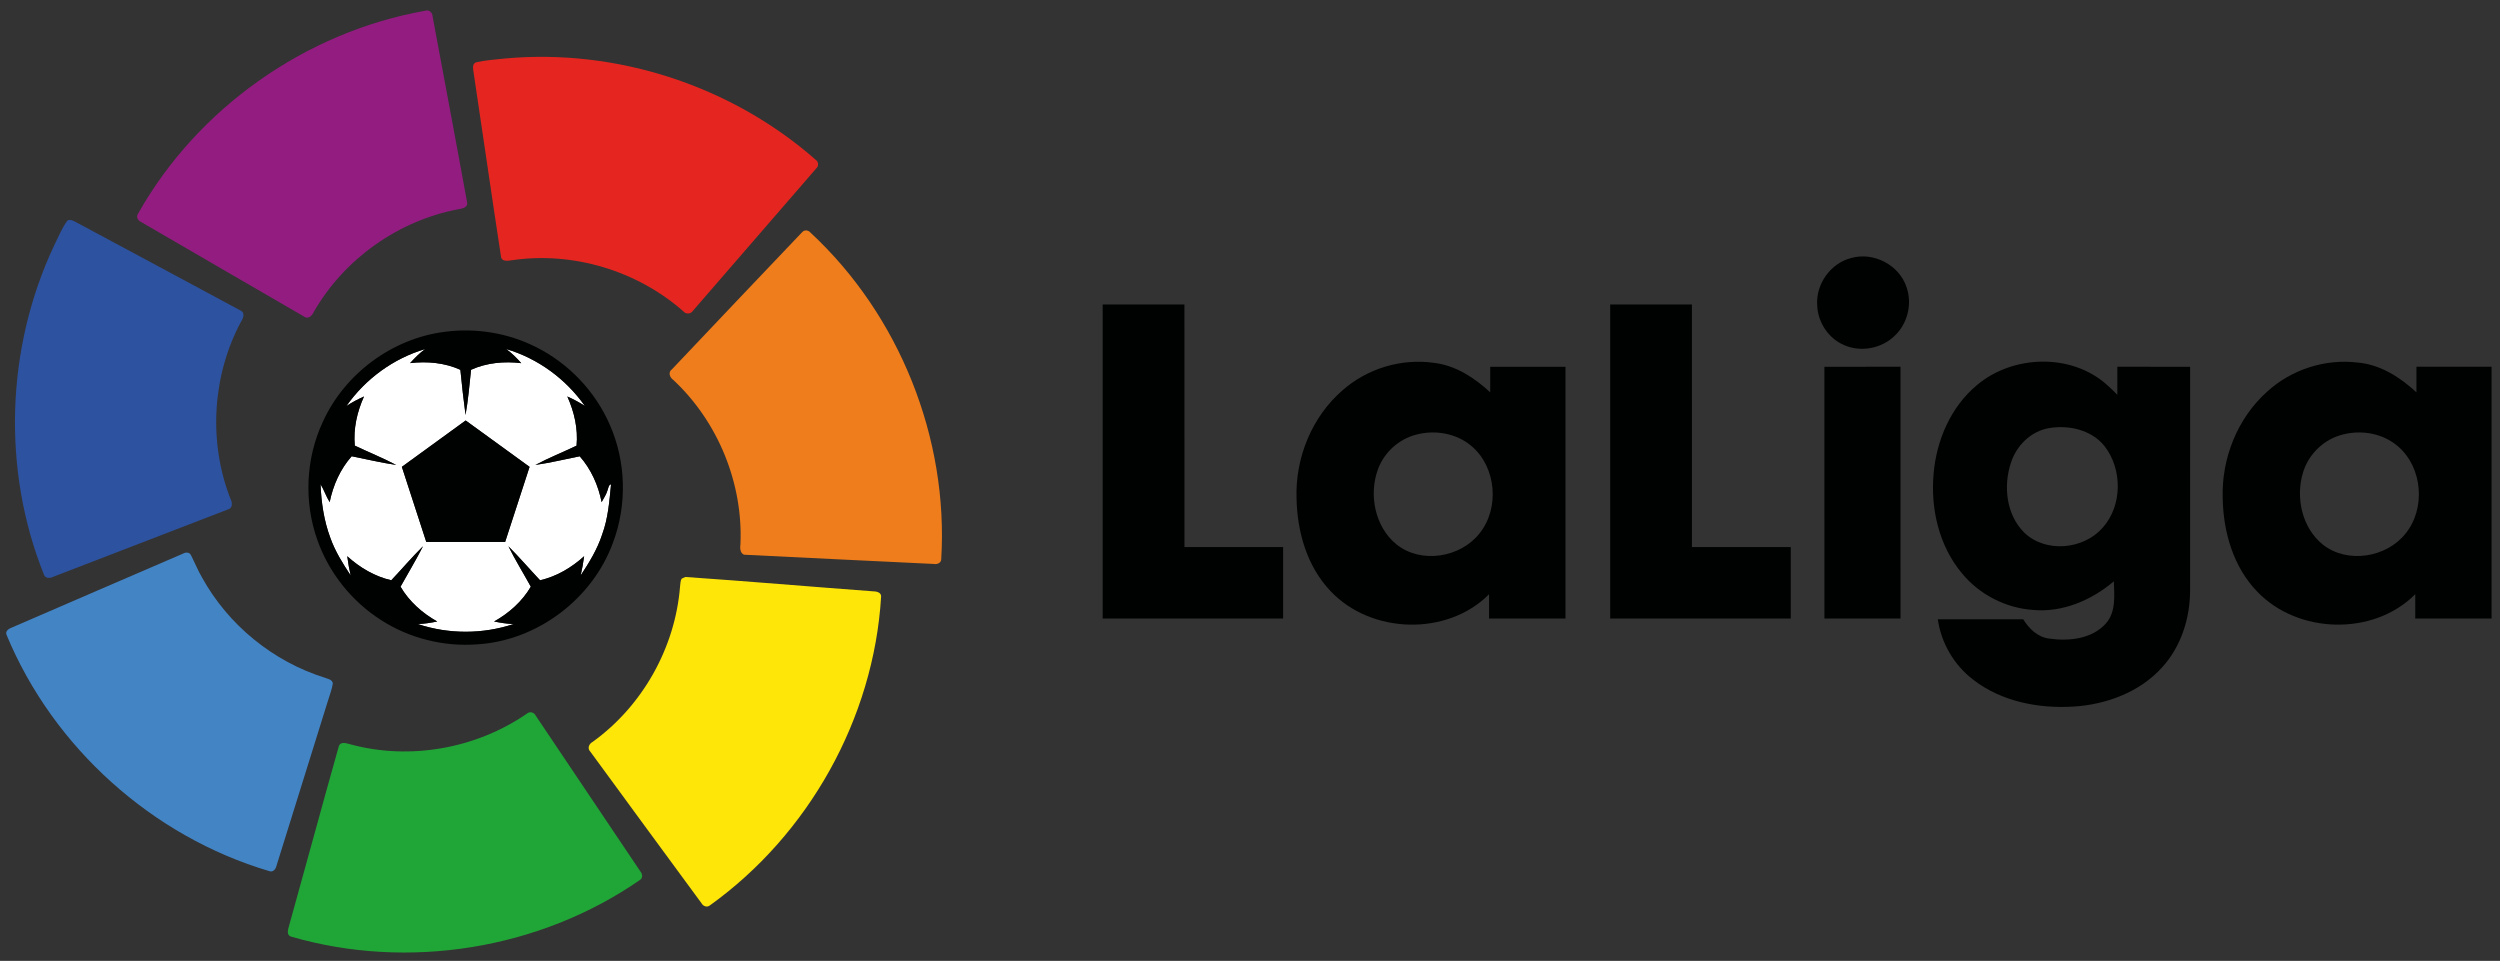 <?xml version="1.0" encoding="UTF-8" ?>
<!DOCTYPE svg PUBLIC "-//W3C//DTD SVG 1.1//EN" "http://www.w3.org/Graphics/SVG/1.1/DTD/svg11.dtd">
<svg width="1189pt" height="457pt" viewBox="0 0 1189 457" version="1.1" xmlns="http://www.w3.org/2000/svg">
<rect x="0" y="0" width="1189" height="457" fill="#333333" stroke="none"/>
<g id="#ffffffff">
<path fill="#ffffff" opacity="1.00" d=" M 164.74 193.12 C 173.77 180.23 187.10 170.47 202.21 166.01 C 199.55 167.93 197.23 170.27 195.04 172.70 C 203.10 171.75 211.49 172.49 218.95 175.88 C 219.63 183.05 220.48 190.20 221.41 197.34 C 222.67 190.24 223.27 183.03 224.04 175.86 C 231.48 172.50 239.86 171.74 247.91 172.72 C 245.75 170.24 243.40 167.93 240.73 166.00 C 255.82 170.46 269.11 180.21 278.16 193.06 C 275.49 191.36 272.71 189.86 269.82 188.57 C 273.13 195.88 274.96 203.91 274.21 211.96 C 267.71 215.08 260.98 217.74 254.61 221.13 C 261.70 220.11 268.69 218.41 275.72 217.01 C 281.13 223.16 284.55 230.82 286.13 238.82 C 287.17 236.91 288.42 235.07 289.01 232.95 C 289.34 232.08 289.49 230.48 290.61 230.34 C 289.82 238.34 289.23 246.50 286.41 254.13 C 284.13 261.18 280.24 267.53 276.17 273.67 C 276.88 270.66 277.38 267.60 277.82 264.54 C 271.85 269.93 264.75 274.17 256.85 275.98 C 251.81 270.62 247.01 265.01 241.80 259.81 C 245.05 266.37 248.94 272.61 252.46 279.03 C 248.33 286.07 242.07 291.63 234.99 295.58 C 238.06 296.19 241.15 296.72 244.29 296.78 C 229.57 301.69 213.39 301.69 198.67 296.79 C 201.80 296.72 204.89 296.18 207.95 295.59 C 200.88 291.62 194.61 286.08 190.49 279.03 C 194.03 272.61 197.88 266.35 201.18 259.80 C 195.93 264.98 191.16 270.63 186.09 275.98 C 178.20 274.16 171.10 269.94 165.15 264.54 C 165.54 267.62 166.08 270.67 166.78 273.69 C 163.03 268.03 159.39 262.22 157.10 255.78 C 154.06 247.64 152.78 238.90 152.45 230.27 C 154.10 233.00 155.10 236.09 156.79 238.82 C 158.41 230.82 161.81 223.13 167.26 216.99 C 174.31 218.41 181.33 220.08 188.44 221.13 C 182.03 217.76 175.28 215.07 168.74 211.94 C 168.00 203.90 169.82 195.87 173.13 188.56 C 170.22 189.86 167.41 191.37 164.74 193.12 M 221.46 199.98 C 211.36 207.35 201.22 214.67 191.12 222.03 C 195.01 233.93 198.86 245.83 202.73 257.73 C 215.24 257.72 227.74 257.73 240.25 257.73 C 244.12 245.83 247.97 233.93 251.86 222.04 C 241.73 214.68 231.62 207.30 221.46 199.98 Z" />
</g>
<g id="#931c81ff">
<path fill="#931c81" opacity="1.00" d=" M 202.15 5.13 C 204.05 4.43 205.72 6.01 205.75 7.87 C 211.20 37.28 216.79 66.66 222.12 96.08 C 222.78 98.60 219.87 99.25 218.05 99.50 C 189.53 104.86 163.72 123.11 149.27 148.29 C 148.48 150.07 146.58 152.07 144.57 150.53 C 118.78 135.64 93.07 120.63 67.31 105.69 C 65.78 105.08 64.55 103.27 65.62 101.70 C 93.89 51.44 145.41 15.18 202.15 5.13 Z" />
</g>
<g id="#e52620ff">
<path fill="#e52620" opacity="1.00" d=" M 240.57 27.79 C 293.54 23.04 348.06 40.89 387.97 76.03 C 389.36 76.94 389.43 79.04 388.19 80.11 C 368.71 102.67 349.17 125.17 329.65 147.70 C 328.59 149.41 326.27 149.59 324.97 148.04 C 303.00 128.72 272.49 119.51 243.51 123.76 C 241.64 124.05 238.63 124.61 238.27 122.01 C 233.78 92.73 229.60 63.40 225.19 34.11 C 224.96 32.56 224.53 30.29 226.44 29.64 C 231.07 28.58 235.85 28.30 240.57 27.79 Z" />
</g>
<g id="#2d52a0ff">
<path fill="#2d52a0" opacity="1.00" d=" M 32.04 104.94 C 33.54 104.08 35.04 105.11 36.36 105.77 C 62.36 119.79 88.45 133.64 114.42 147.70 C 116.62 148.72 115.75 151.24 114.72 152.82 C 100.93 178.42 99.02 210.03 109.56 237.13 C 110.62 238.99 110.77 241.84 108.16 242.38 C 80.57 253.06 52.93 263.65 25.33 274.31 C 23.78 275.14 21.43 275.18 20.85 273.16 C 0.88 223.34 2.87 165.39 25.70 116.86 C 27.74 112.86 29.35 108.56 32.04 104.94 Z" />
</g>
<g id="#ef7d1bff">
<path fill="#ef7d1b" opacity="1.00" d=" M 381.45 110.48 C 382.51 109.17 384.45 109.39 385.47 110.64 C 427.76 149.86 451.17 208.40 447.65 265.96 C 447.64 267.78 445.62 268.53 444.09 268.21 C 414.36 266.77 384.63 265.37 354.91 263.87 C 352.15 264.12 351.82 260.99 352.15 258.98 C 353.49 229.91 341.50 200.57 320.25 180.72 C 318.50 179.55 317.61 177.00 319.63 175.59 C 340.21 153.87 360.79 132.13 381.45 110.48 Z" />
</g>
<g id="#000101ff">
<path fill="#000101" opacity="1.00" d=" M 880.50 122.69 C 891.11 119.70 903.29 126.04 906.74 136.55 C 909.59 144.57 907.21 154.10 900.94 159.86 C 894.74 165.79 884.93 167.62 877.07 164.13 C 869.58 160.98 864.49 153.19 864.26 145.12 C 863.57 135.05 870.69 125.12 880.50 122.69 Z" />
<path fill="#000101" opacity="1.00" d=" M 524.44 294.19 C 524.43 244.40 524.43 194.60 524.44 144.81 C 537.40 144.81 550.35 144.81 563.31 144.81 C 563.32 183.27 563.30 221.73 563.33 260.19 C 578.97 260.18 594.61 260.18 610.25 260.19 C 610.25 271.52 610.25 282.85 610.25 294.19 C 581.65 294.19 553.04 294.19 524.44 294.19 Z" />
<path fill="#000101" opacity="1.00" d=" M 765.81 144.81 C 778.77 144.81 791.72 144.82 804.68 144.81 C 804.71 183.27 804.68 221.72 804.69 260.18 C 820.36 260.19 836.02 260.18 851.69 260.19 C 851.69 271.52 851.69 282.85 851.69 294.18 C 823.06 294.19 794.44 294.19 765.81 294.19 C 765.81 244.40 765.81 194.60 765.81 144.81 Z" />
<path fill="#000101" opacity="1.00" d=" M 211.55 157.81 C 226.26 155.85 241.55 158.33 254.82 165.01 C 270.40 172.75 283.10 186.09 290.03 202.04 C 297.75 219.52 298.30 240.00 291.60 257.90 C 281.89 284.80 255.57 304.71 226.98 306.45 C 211.01 307.67 194.69 303.58 181.23 294.90 C 167.31 286.03 156.45 272.45 150.96 256.88 C 144.46 238.72 145.39 218.04 153.56 200.57 C 163.97 177.70 186.59 160.93 211.55 157.81 M 164.74 193.12 C 167.41 191.37 170.22 189.86 173.13 188.56 C 169.82 195.87 168.00 203.90 168.74 211.94 C 175.28 215.07 182.03 217.76 188.44 221.13 C 181.33 220.08 174.31 218.41 167.26 216.99 C 161.81 223.13 158.41 230.82 156.79 238.82 C 155.10 236.09 154.10 233.00 152.45 230.27 C 152.78 238.90 154.06 247.64 157.10 255.78 C 159.39 262.22 163.03 268.03 166.78 273.69 C 166.08 270.67 165.54 267.62 165.15 264.54 C 171.10 269.94 178.20 274.16 186.09 275.98 C 191.16 270.63 195.93 264.98 201.18 259.80 C 197.88 266.35 194.03 272.61 190.49 279.03 C 194.61 286.08 200.88 291.62 207.95 295.59 C 204.89 296.18 201.80 296.72 198.67 296.79 C 213.39 301.69 229.57 301.69 244.29 296.78 C 241.15 296.72 238.06 296.19 234.99 295.58 C 242.07 291.63 248.33 286.07 252.46 279.03 C 248.94 272.61 245.05 266.37 241.80 259.81 C 247.01 265.01 251.81 270.62 256.85 275.98 C 264.75 274.17 271.85 269.93 277.82 264.54 C 277.38 267.60 276.88 270.66 276.17 273.67 C 280.24 267.53 284.13 261.18 286.41 254.13 C 289.23 246.50 289.82 238.34 290.61 230.34 C 289.49 230.48 289.34 232.08 289.01 232.95 C 288.42 235.07 287.17 236.91 286.13 238.82 C 284.55 230.82 281.13 223.16 275.72 217.01 C 268.69 218.41 261.70 220.11 254.61 221.13 C 260.98 217.74 267.71 215.08 274.21 211.96 C 274.96 203.91 273.13 195.88 269.82 188.57 C 272.71 189.86 275.49 191.36 278.16 193.06 C 269.11 180.21 255.82 170.46 240.73 166.00 C 243.40 167.93 245.75 170.24 247.91 172.72 C 239.86 171.74 231.48 172.50 224.04 175.86 C 223.27 183.03 222.67 190.24 221.41 197.34 C 220.48 190.20 219.63 183.05 218.95 175.88 C 211.49 172.49 203.10 171.75 195.04 172.70 C 197.23 170.27 199.55 167.93 202.21 166.01 C 187.10 170.47 173.77 180.23 164.74 193.12 Z" />
<path fill="#000101" opacity="1.00" d=" M 638.57 185.57 C 650.31 175.23 666.57 170.34 682.07 172.58 C 692.35 173.81 701.32 179.70 708.75 186.60 C 708.74 182.55 708.75 178.49 708.75 174.44 C 720.68 174.43 732.62 174.44 744.56 174.44 C 744.56 214.35 744.57 254.27 744.56 294.19 C 732.43 294.19 720.31 294.19 708.19 294.19 C 708.18 290.33 708.17 286.47 708.20 282.62 C 688.25 302.69 652.08 301.58 632.81 281.13 C 621.62 269.41 616.91 252.89 616.64 236.98 C 615.99 217.76 623.92 198.19 638.57 185.57 M 673.49 206.73 C 665.28 208.84 658.36 215.11 655.41 223.05 C 650.89 235.17 653.86 250.44 664.06 258.84 C 675.75 268.30 694.61 265.27 703.71 253.62 C 713.31 241.64 711.65 222.15 699.89 212.19 C 692.73 206.05 682.49 204.30 673.49 206.73 Z" />
<path fill="#000101" opacity="1.00" d=" M 940.18 183.20 C 957.20 168.75 985.09 167.85 1001.99 182.97 C 1003.74 184.47 1005.37 186.11 1007.00 187.76 C 1007.00 183.32 1006.99 178.87 1007.01 174.43 C 1018.54 174.44 1030.08 174.43 1041.62 174.44 C 1041.62 209.96 1041.65 245.49 1041.61 281.02 C 1041.54 294.17 1037.28 307.59 1028.30 317.39 C 1017.63 329.25 1001.67 335.11 986.02 336.06 C 969.44 337.05 951.90 333.65 938.53 323.32 C 929.40 316.40 923.22 305.85 921.62 294.51 C 935.16 294.50 948.70 294.48 962.25 294.51 C 964.97 299.00 969.11 303.02 974.55 303.71 C 983.89 305.05 994.95 303.96 1001.58 296.49 C 1006.42 291.02 1005.56 283.23 1005.34 276.48 C 994.81 285.42 981.03 291.36 967.03 290.09 C 953.97 289.24 941.43 282.79 933.12 272.69 C 922.16 259.62 918.08 241.84 919.64 225.09 C 921.03 209.29 927.83 193.49 940.18 183.20 M 974.47 203.63 C 965.85 205.07 958.95 212.00 956.37 220.18 C 952.72 231.23 954.18 244.85 962.74 253.31 C 972.87 263.11 990.91 261.39 1000.01 251.00 C 1009.48 240.45 1009.48 223.10 1000.84 212.08 C 994.64 204.42 983.85 201.99 974.47 203.63 Z" />
<path fill="#000101" opacity="1.00" d=" M 1078.31 186.21 C 1089.77 175.77 1105.75 170.58 1121.16 172.41 C 1131.98 173.32 1141.48 179.37 1149.25 186.60 C 1149.24 182.55 1149.24 178.49 1149.25 174.43 C 1161.16 174.44 1173.08 174.44 1184.99 174.43 C 1185.01 214.35 1185.00 254.27 1185.00 294.19 C 1172.89 294.19 1160.79 294.19 1148.69 294.19 C 1148.68 290.32 1148.67 286.45 1148.70 282.59 C 1128.85 302.61 1092.87 301.59 1073.54 281.39 C 1062.18 269.67 1057.39 253.01 1057.12 237.00 C 1056.48 218.10 1064.11 198.86 1078.31 186.21 M 1114.44 206.61 C 1105.50 208.72 1098.06 215.79 1095.37 224.55 C 1091.64 236.50 1094.80 251.12 1104.86 259.10 C 1116.46 268.15 1134.78 265.22 1143.90 253.98 C 1153.76 242.09 1152.28 222.45 1140.55 212.34 C 1133.51 206.19 1123.39 204.34 1114.44 206.61 Z" />
<path fill="#000101" opacity="1.00" d=" M 867.68 174.44 C 879.75 174.43 891.81 174.45 903.87 174.43 C 903.89 214.35 903.87 254.27 903.88 294.19 C 891.81 294.19 879.75 294.19 867.69 294.19 C 867.68 254.27 867.69 214.36 867.68 174.44 Z" />
<path fill="#000101" opacity="1.00" d=" M 221.46 199.98 C 231.62 207.30 241.73 214.68 251.86 222.04 C 247.97 233.93 244.12 245.83 240.25 257.73 C 227.74 257.73 215.24 257.72 202.73 257.73 C 198.86 245.83 195.01 233.93 191.12 222.03 C 201.22 214.67 211.36 207.35 221.46 199.98 Z" />
</g>
<g id="#4384c5ff">
<path fill="#4384c5" opacity="1.00" d=" M 87.21 263.23 C 88.42 262.53 90.26 262.64 90.85 264.10 C 92.66 267.62 94.11 271.33 96.14 274.75 C 108.58 297.28 129.95 314.68 154.52 322.33 C 155.95 322.91 157.95 323.14 158.30 324.98 C 157.91 327.75 156.85 330.36 156.05 333.03 C 147.87 359.24 139.70 385.44 131.53 411.65 C 131.23 413.24 129.86 415.05 128.04 414.29 C 72.48 397.88 25.29 355.46 3.12 301.95 C 2.37 300.14 4.20 298.98 5.63 298.46 C 32.83 286.73 59.99 274.91 87.21 263.23 Z" />
</g>
<g id="#ffe609ff">
<path fill="#ffe609" opacity="1.00" d=" M 324.30 275.15 C 324.72 274.97 325.56 274.60 325.98 274.41 C 355.69 276.45 385.38 279.02 415.08 281.22 C 416.70 281.21 419.30 281.69 419.05 283.88 C 415.53 341.67 384.62 396.93 337.60 430.62 C 336.19 431.74 334.36 430.95 333.59 429.51 C 315.95 405.51 298.31 381.50 280.74 357.45 C 279.20 355.95 280.15 353.72 281.84 352.85 C 305.57 335.79 321.16 308.01 323.44 278.88 C 323.66 277.63 323.49 276.21 324.30 275.15 Z" />
</g>
<g id="#20a637ff">
<path fill="#20a637" opacity="1.00" d=" M 250.42 339.53 C 251.77 338.23 253.95 338.64 254.76 340.33 C 271.38 364.99 287.94 389.70 304.51 414.39 C 305.50 415.46 305.85 417.44 304.52 418.39 C 256.83 451.53 194.03 461.67 138.30 445.41 C 136.24 444.65 136.93 442.15 137.41 440.57 C 145.37 412.09 153.06 383.53 161.10 355.08 C 161.86 352.28 165.08 353.64 167.00 354.10 C 195.18 361.64 226.39 356.00 250.42 339.53 Z" />
</g>
</svg>
